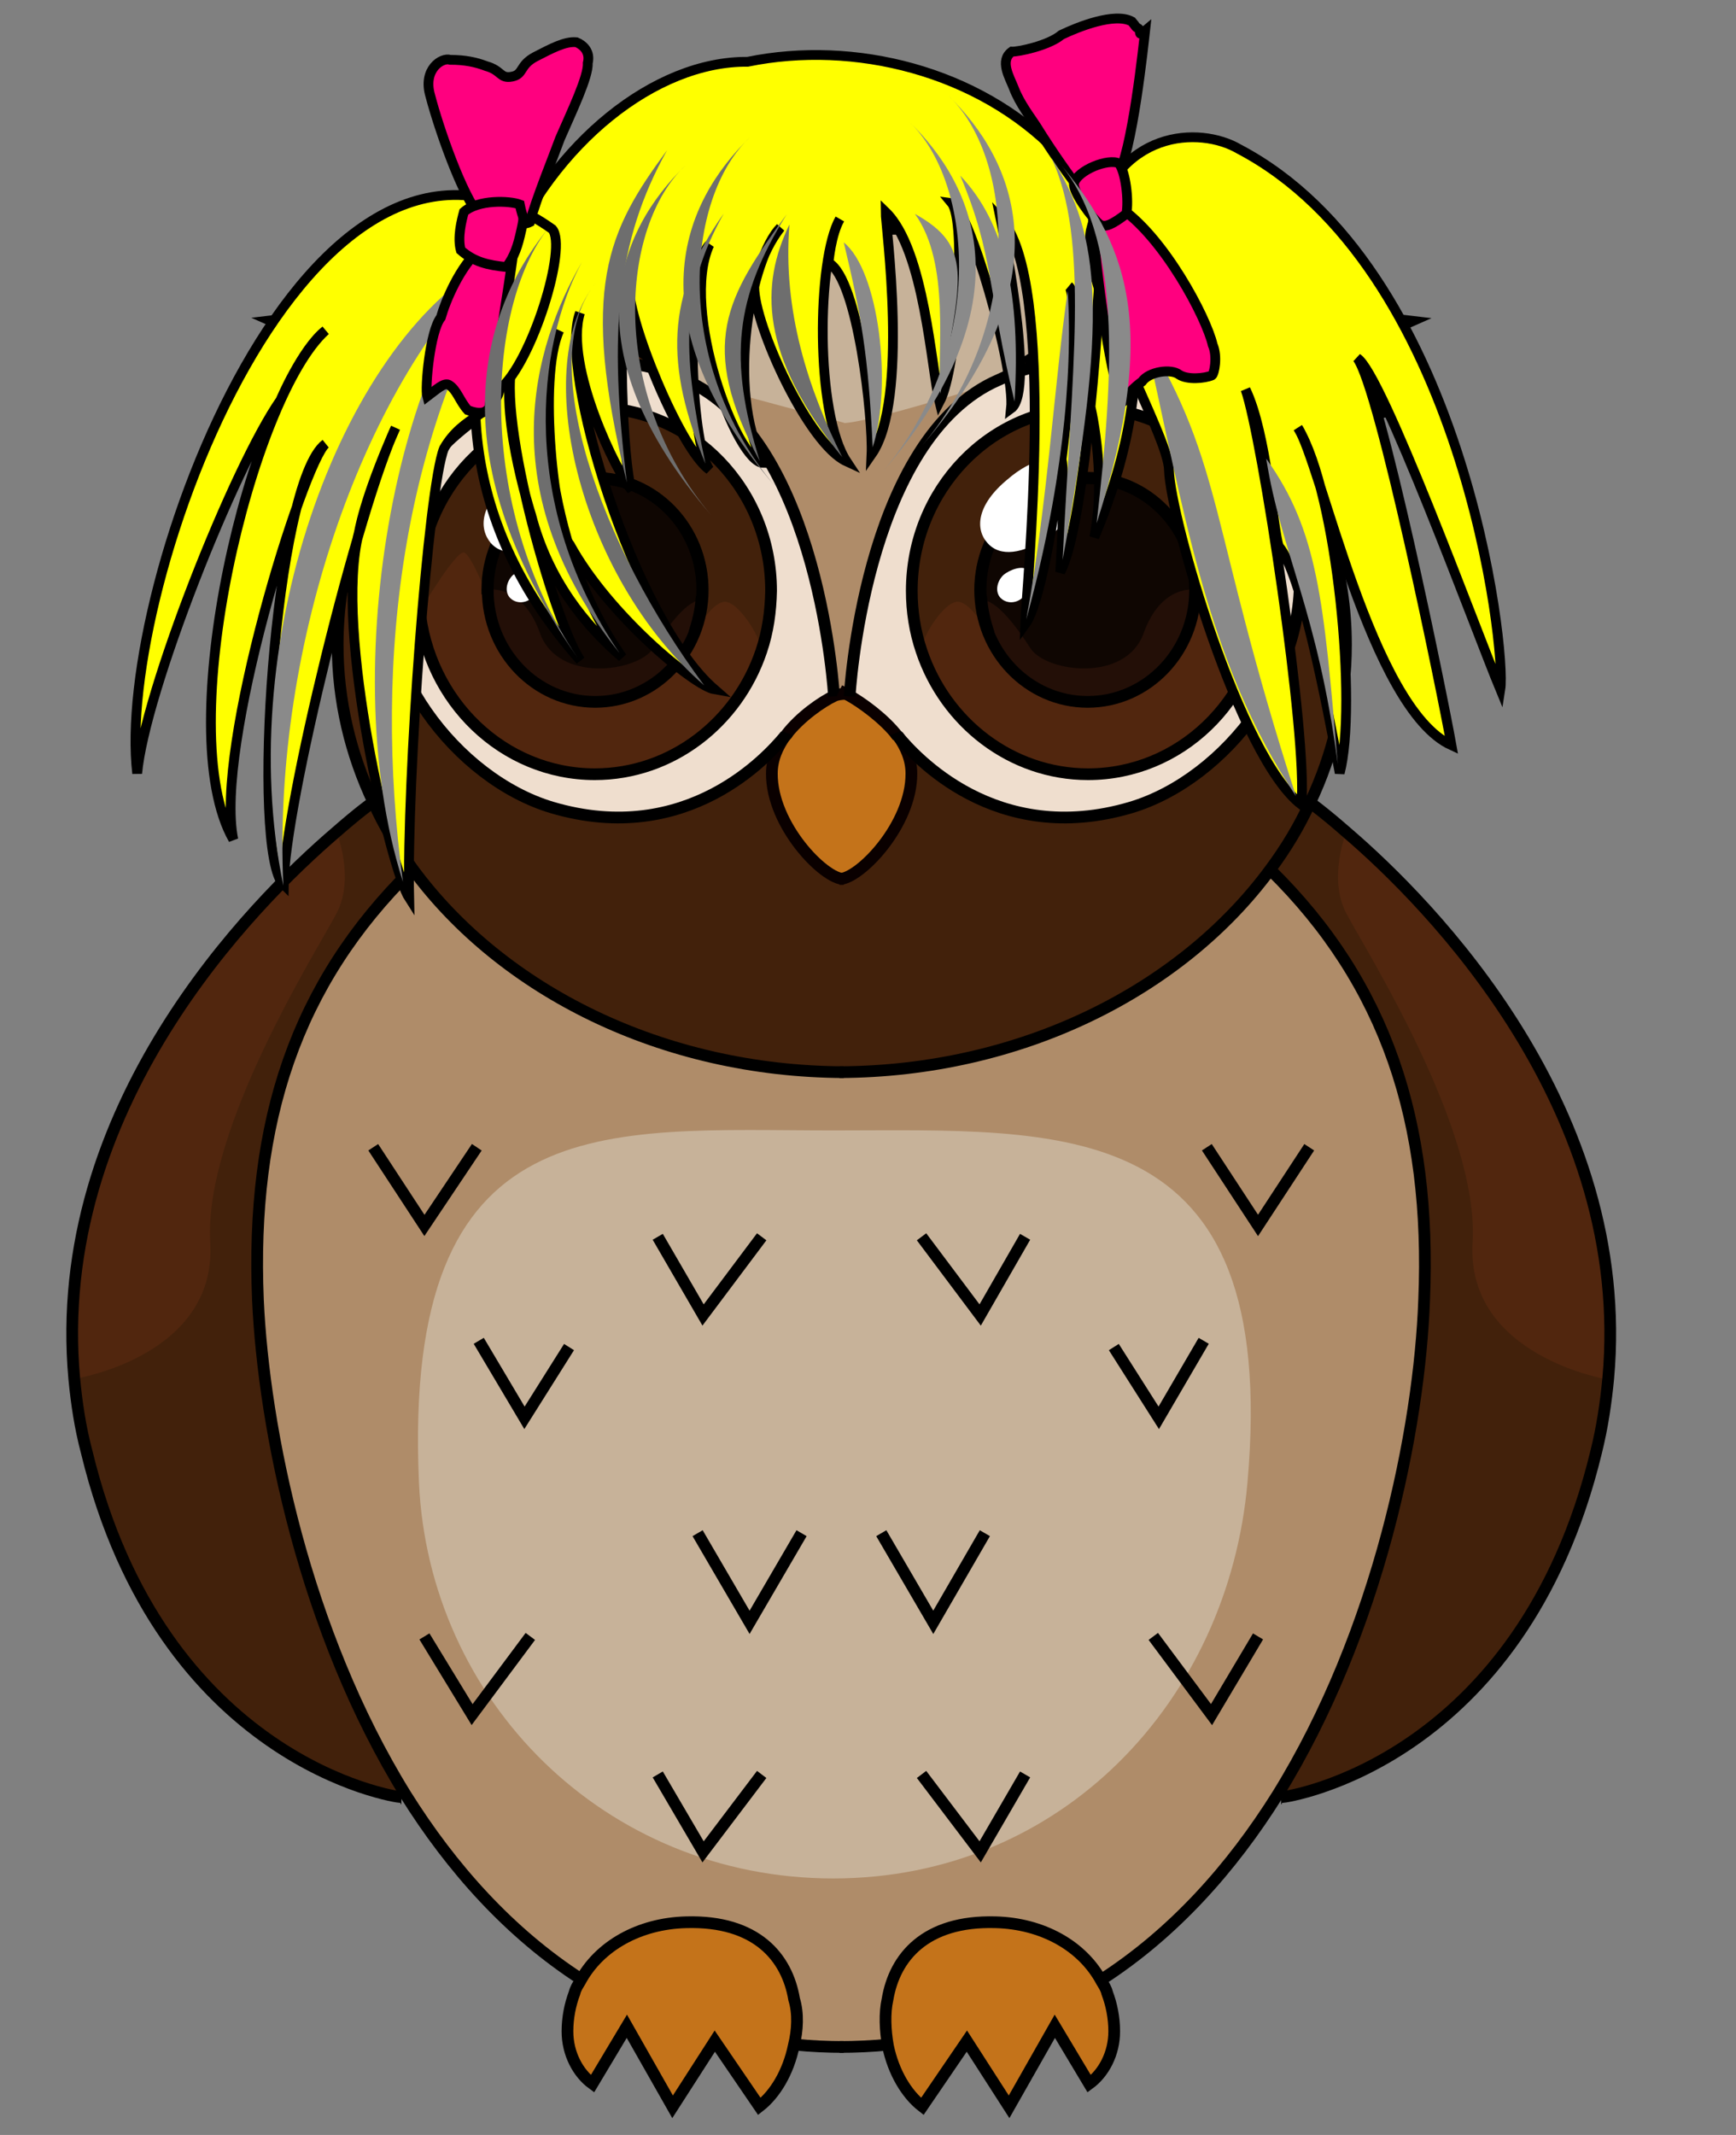 <?xml version="1.0" encoding="utf-8"?>
<!-- Generator: Adobe Illustrator 18.1.1, SVG Export Plug-In . SVG Version: 6.00 Build 0)  -->
<!DOCTYPE svg PUBLIC "-//W3C//DTD SVG 1.1//EN" "http://www.w3.org/Graphics/SVG/1.1/DTD/svg11.dtd">
<svg version="1.1" id="Vrstva_1" xmlns="http://www.w3.org/2000/svg" xmlns:xlink="http://www.w3.org/1999/xlink" x="0px" y="0px"
	 width="444.2px" height="546px" viewBox="-257 8 444.2 546" enable-background="new -257 8 444.2 546" xml:space="preserve">
<rect x="-257" y="8" width="444.2" height="546" fill="#808080" stroke="none"/>
<g id="owl-base_2_">
	<g id="body_1_">
		<path fill="#AF8C69" d="M-41.1,282.2c46.5-0.2,87.4-20.9,110.2-51.8l0.2,0.2c29.7,29.2,41.4,64.3,39.3,110
			C107,373.4,96.9,425.5,71,467.1c-11.7,18.7-26.4,35.5-45.1,47.3l0,0c-4.9-9.2-15.2-14.9-27.2-15.2c-18-0.5-25.8,9-27.6,19.7l0,0
			c-0.7,4.1-0.6,8.3,0.3,12.4c-4.1,0.5-8.3,0.6-12.4,0.6s-8.5-0.2-12.4-0.6c0.8-4.1,1-8.3,0.3-12.4l0,0
			c-1.8-10.7-9.7-20.2-27.6-19.7c-11.9,0.2-22.2,6.1-27.2,15.2l0,0c-18.5-11.9-33.4-28.6-45.1-47.3c-25.9-41.8-36.3-93.7-37.8-126.5
			c-1.9-45.6,9.7-80.9,39.3-110l0.2-0.2C-128.7,261.5-87.9,282.1-41.1,282.2z"/>
		<g>
			<g id="fill_x5F_bottom_1_">
				<path fill="#C4731A" d="M-80.9,499.2c24.8-0.6,30.4,17.6,27.3,32.1c-1.4,6.8-4.8,12.4-8.8,15.5l-11.4-16.8l-10.8,16.8
					l-11.5-20.6l-8.8,14.7c-3.7-2.7-6.4-7.7-6.4-13.4c0-4.8,1.2-9.2,3.2-12.8C-103.1,505.2-92.9,499.2-80.9,499.2z"/>
				<path fill="#AF8C69" d="M-41.1,499.2v32.6c-4.1,0-8.5-0.2-12.4-0.6c3.1-14.6-2.7-32.6-27.3-32.1c-11.9,0.2-22.1,6.1-27.2,15.2
					l0,0c-18.5-11.9-33.4-28.6-45.1-47.3c-25.9-41.8-36.3-93.7-37.8-126.5c-1.9-45.6,9.7-80.9,39.3-110l0.2-0.2
					c22.9,31,63.8,51.6,110.2,51.8v32.5c0,0-60.6,4.9-71.6-13.5c-14.8-24.5-36.2-31.2-55.8-20.6c-24.6,13.1,1,158.6,19.8,172.1
					c24.6,17.6,38.2-0.7,55.6,18.8C-77.3,489.8-62.1,489.6-41.1,499.2z"/>
				<path fill="#42210B" d="M-115.7,214.5c34.6,10.2,55.6-13.1,59.6-18.2c-1.9,2.9-3.4,6.1-3.5,9.7c-0.2,13.2,13.4,27,18.4,27v49.2
					c-46.5-0.2-87.4-20.9-110.2-51.8c-4-5.5-7.5-11.2-10.1-17.1c-5.9-12.4-9.2-26.1-9.2-40.4c0-9.3,1.4-18.4,4.1-27.2
					c0.6-1.9,1.2-4,1.9-5.8c2.7-6.5,6.6-13.8,7.6-15.8c0,0,0-0.2,0.2-0.2c0.2-0.2,0.2-0.5,0.2-0.5c-6.1-7.5-24.9-10.7-24.9-10.7
					l36.2-4.6l-41.5-18.2c0,0,41.2-4.9,54.7,3.5c8.8,5.6-12.9-29.1-13.4-29.9l61.1,39.4l-0.2,0.5c-9.2-3.5-20-4.8-33.8,1.5
					c-1.9,0.8-4.1,1.9-5.9,2.9C-186.2,141.1-153.2,203.3-115.7,214.5z"/>
				<path fill="#C7B299" d="M-41.1,66.9v117.6c0,0-1,0.6-2.5,1.3c0,0-3.5-63.8-36.5-80.2c-1.5-0.7-3.1-1.4-4.6-2.1l0.2-0.5
					l-61.1-39.4l0,0l54.1,1.5L-41.1,66.9z"/>
				<path fill="#EFDECE" d="M-115.7,214.5c-37.5-11.2-70.6-73.4-8.6-106.3c1.8-1.2,4-1.9,5.9-2.9c13.8-6.4,24.8-5.1,33.8-1.5
					c1.5,0.7,3.2,1.4,4.6,2.1c32.9,16.3,36.5,80.2,36.5,80.2c-3.1,1.5-8.2,4.9-11.7,9.6c0,0-0.2,0.5-0.7,0.8
					C-60.2,201.4-80.9,224.9-115.7,214.5z M-62.1,174.5C-62.1,174.5-62.1,174.2-62.1,174.5c1.7-4.9,2.5-9.9,2.5-15.3
					c0-25.9-20.2-46.8-45.1-46.8s-45.1,20.9-45.1,46.8s20.2,46.8,45.1,46.8C-84.9,206-68.2,192.8-62.1,174.5z"/>
				<path fill="#42210B" d="M-104.7,130.4c-15.2,0-27.5,12.8-27.5,28.6c0,15.8,12.4,28.6,27.5,28.6s27.5-12.8,27.5-28.6
					C-77.2,143.2-89.5,130.4-104.7,130.4z M-149.8,158.9c0-25.9,20.2-46.8,45.1-46.8s45.1,20.9,45.1,46.8c0,5.5-0.8,10.5-2.5,15.3
					c0,0,0,0,0,0.2c-6.1,18.2-22.9,31.5-42.6,31.5C-129.6,206-149.8,184.8-149.8,158.9z"/>
				<path fill="#0F0602" d="M-132.3,158.9c0-15.8,12.4-28.6,27.5-28.6s27.5,12.8,27.5,28.6c0,15.8-12.4,28.6-27.5,28.6
					C-119.8,187.8-132.3,174.8-132.3,158.9z"/>
				<path fill="#42210B" d="M-234.6,379.5c-23.5-97.2,73.2-166.3,73.2-166.3c2.9,6.1,6.4,11.7,10.1,17.1l-0.2,0.2
					c-29.7,29.2-41.4,64.5-39.4,110c1.5,32.8,11.7,84.8,37.8,126.5l-1,0.7l0,0C-155.5,467.9-215.3,458.6-234.6,379.5z"/>
				<path fill="#FBB03B" d="M-41.1,184.6V233c-5.1,0-18.5-13.8-18.4-27c0-3.7,1.5-6.9,3.5-9.7c0.6-0.6,0.7-0.8,0.7-0.8
					c3.5-4.6,8.8-7.8,11.7-9.6C-42,185.1-41.1,184.6-41.1,184.6z"/>
				<path fill="#51260E" d="M-157.5,124.9c0.2-0.2,0.2-0.5,0.3-0.6c-1,1.9-4.9,9.2-7.6,15.8C-162.7,135-160.3,129.9-157.5,124.9z"/>
				<g id="fill_x5F_bottom_2_">
					<path fill="#C4731A" d="M-2.4,499.2c-24.8-0.6-30.4,17.6-27.3,32.1c1.4,6.8,4.8,12.4,8.8,15.5l11.4-16.8l10.8,16.8l11.5-20.6
						l8.8,14.7c3.7-2.7,6.4-7.7,6.4-13.4c0-4.8-1.2-9.2-3.2-12.8C19.7,505.2,9.5,499.2-2.4,499.2z"/>
					<path fill="#AF8C69" d="M-42.2,499.2v32.6c4.1,0,8.5-0.2,12.4-0.6c-3.1-14.6,2.7-32.6,27.3-32.1c11.9,0.2,22.1,6.1,27.2,15.2
						l0,0c18.5-11.9,33.4-28.6,45.1-47.3c25.9-41.8,36.3-93.7,37.8-126.5c1.9-45.6-9.7-80.9-39.3-110l-0.2-0.2
						C45.3,261.2,4.4,281.9-42,282v32.5c0,0,60.6,4.9,71.6-13.5c14.8-24.5,36.2-31.2,55.8-20.6c24.6,13.1-1,158.6-19.8,172.1
						c-24.3,17.6-38.2-0.7-55.6,18.8C-5.9,489.8-21.3,489.6-42.2,499.2z"/>
					<path fill="#42210B" d="M32.3,214.5c-34.6,10.2-55.6-13.1-59.6-18.2c1.9,2.9,3.4,6.1,3.5,9.7c0.2,13.2-13.4,27-18.4,27v49.2
						c46.5-0.2,87.4-20.9,110.2-51.8c4.1-5.5,7.5-11.2,10.2-17.1c5.9-12.4,9.2-26.1,9.2-40.4c0-9.3-1.4-18.4-4.1-27.2
						c-0.6-1.9-1.2-4-1.9-5.8c-2.5-6.5-6.6-13.8-7.6-15.8c0,0,0-0.2-0.2-0.2c-0.2-0.2-0.2-0.5-0.2-0.5c6.1-7.5,24.9-10.7,24.9-10.7
						L61.9,108l41.2-18.2c0,0-41.2-4.9-54.7,3.5c-8.8,5.6,12.9-29.1,13.4-29.9L0.7,102.7l0.2,0.5c9.2-3.5,20-4.8,33.8,1.5
						c1.9,0.8,4.1,1.9,5.9,2.9C102.9,141.1,70,203.3,32.3,214.5z"/>
					<path fill="#C7B299" d="M-45.8,66.9l3.5,117.6c0,0,1,0.6,2.5,1.3c0,0,3.5-63.8,36.5-80.2c1.5-0.7,3.1-1.4,4.6-2.1L1.1,103
						l61.1-39.4l0,0L7.7,65.2L-45.8,66.9z"/>
					<path fill="#EFDECE" d="M32.3,214.5c37.5-11.2,70.6-73.4,8.6-106.3c-1.8-1.2-4-1.9-5.9-2.9c-13.8-6.4-24.8-5.1-33.8-1.5
						c-1.5,0.7-3.2,1.4-4.6,2.1c-32.9,16.3-36.5,80.2-36.5,80.2c3.1,1.5,8.2,4.9,11.7,9.6c0,0,0.2,0.5,0.7,0.8
						C-23.3,201.4-2.2,224.9,32.3,214.5z M-21.2,174.5C-21.3,174.5-21.3,174.2-21.2,174.5c-1.7-4.9-2.5-9.9-2.5-15.3
						c0-25.9,20.2-46.8,45.1-46.8c24.9,0,45.1,20.9,45.1,46.8S46.3,206,21.4,206C1.6,206-15.1,192.8-21.2,174.5z"/>
					<path fill="#42210B" d="M21.3,130.4c15.2,0,27.5,12.8,27.5,28.6c0,15.8-12.4,28.6-27.5,28.6c-15.2,0-27.5-12.8-27.5-28.6
						S6.1,130.4,21.3,130.4z M66.4,158.9c0-25.9-20.2-46.8-45.1-46.8c-24.9,0-45.1,20.9-45.1,46.8c0,5.5,0.8,10.5,2.5,15.3
						c0,0,0,0,0,0.2c6.1,18.2,22.9,31.5,42.6,31.5C46.2,206,66.4,184.8,66.4,158.9z"/>
					<path fill="#0F0602" d="M48.8,158.9c0-15.8-12.4-28.6-27.5-28.6c-15.2,0-27.5,12.8-27.5,28.6c0,15.8,12.4,28.6,27.5,28.6
						C36.5,187.8,48.8,174.8,48.8,158.9z"/>
					<path fill="#42210B" d="M151.2,379.5c23.5-97.2-72.9-166.2-72.9-166.2c-2.9,6.1-6.4,11.7-10.2,17.1l0.2,0.2
						c29.7,29.1,41.5,64.3,39.3,109.8C106,373.2,95.9,425.3,69.7,467l1,0.7l0,0C72.4,467.9,132.2,458.6,151.2,379.5z"/>
					<path fill="#FBB03B" d="M-42.2,184.6V233c5.1,0,18.5-13.8,18.4-27c0-3.7-1.5-6.9-3.5-9.7c-0.6-0.6-0.7-0.8-0.7-0.8
						c-3.5-4.6-8.8-7.8-11.7-9.6C-41.1,185.1-42.2,184.6-42.2,184.6z"/>
					<path fill="#51260E" d="M74.2,124.9c-0.2-0.2-0.2-0.5-0.3-0.6c1,1.9,5.1,9.2,7.6,15.8C79.5,135,76.9,129.9,74.2,124.9z"/>
				</g>
				<path fill="#C7B299" d="M62.2,387.1c-4.9,55.8-47.5,101.3-106,101.3s-103.5-45.5-106-101.3c-4.3-96.9,47.5-90,106-90
					S70.6,292.2,62.2,387.1z"/>
			</g>
			<g id="fill_x5F_top_1_">
				<path display="none" fill="#AF8C69" d="M-41.1,499.2v32.6c-4.1,0-8.5-0.2-12.4-0.6c0.8-4.1,1-8.3,0.3-12.4l0,0
					c-1.8-10.7-9.7-20.2-27.6-19.7c-11.9,0.2-22.2,6.1-27.2,15.2l0,0c-18.5-11.9-33.4-28.6-45.1-47.3
					c-25.9-41.8-36.3-93.7-37.8-126.5c-1.9-45.6,9.7-80.9,39.3-110l0.2-0.2c22.9,31,63.6,51.6,110.2,51.8v216.9L-41.1,499.2
					L-41.1,499.2z"/>
				<path fill="#C4731A" d="M-41.1,185.1v48.2c-5.1,0-18.5-13.8-18.4-27c0-3.7,1.5-6.9,3.5-9.7c0.6-0.6,0.7-0.8,0.7-0.8
					c3.5-4.6,8.8-7.8,11.7-9.6C-42.2,185.1-41.1,185.1-41.1,185.1z"/>
				<path fill="#AF8C69" d="M-41.1,116.1l2.2,1.4l-1.9,66.7c0,0-1.5,0.8-3.1,1.7c0,0-3.5-61.1-36.5-77.5c-1.5-0.7-3.1-1.4-4.6-2.1
					l0.2-0.5l-4-2.5"/>
				<path fill="#EFDECE" d="M-62.2,174.5C-62.2,174.5-62.1,174.2-62.2,174.5c1.7-4.9,2.5-9.9,2.5-15.3c0-25.9-20.2-46.8-45.1-46.8
					s-45.1,20.9-45.1,46.8c0,1.5,0,2.9,0.2,4.3c2.2,23.8,21.5,42.6,44.9,42.6C-85.1,206-68.3,192.8-62.2,174.5z M-158.5,150
					c2.4-15.2,12.4-30.2,34.1-41.8c1.8-1.2,4-1.9,5.9-2.9c13.8-6.4,24.8-5.1,33.8-1.5c1.5,0.7,3.1,1.4,4.6,2.1
					c32.9,16.3,36.5,80.2,36.5,80.2c-3.1,1.5-8.2,4.9-11.7,9.6c0,0-0.2,0.5-0.7,0.8c-4.1,4.9-24.9,28.5-59.6,18.2
					C-140.2,207.2-162.7,178.3-158.5,150z"/>
				<path fill="#C4731A" d="M-53.9,531.2c-1.4,6.8-4.8,12.4-8.8,15.5L-74.1,530l-10.8,16.8l-11.7-20.6l-8.8,14.7
					c-3.7-2.7-6.4-7.7-6.4-13.4c0-3.5,0.7-6.9,1.8-9.8c0,0,10.2-7.5,17.5-7.5c16.5,0,21.5,10.2,29.9,10.2c5.1,0,8-1.3,8-1.3l0.7-0.2
					l0,0C-52.7,522.9-52.9,527.2-53.9,531.2z"/>
				<path fill="#51260E" d="M-70.9,162c3.5,0.8,9,9.8,8.6,12.4c0,0,0,0,0,0.2c-6.1,18.2-22.9,31.5-42.6,31.5
					c-23.4,0-42.7-18.7-44.9-42.6h0.7c0,0,8.8-14.7,10.8-14.2c1.9,0.5,5.8,10.7,5.8,10.7l0,0c0.6,15.3,12.6,27.7,27.5,27.7
					c11.4,0,20.9-7.1,25.2-17.3l0,0C-79.2,169.7-74.3,160.9-70.9,162z"/>
				<path fill="#230F07" d="M-77.3,161.4c-0.2,3.2-1,6.2-1.9,9l0,0c-4.1,10.2-13.9,17.3-25.2,17.3c-14.9,0-26.8-12.4-27.5-27.7
					c0-0.5,0-0.7,0-1.2c0,0,8.6-1.4,13.1,11.2c4.6,12.6,24.6,9.9,28.8,4C-85.8,167.8-81.2,161.4-77.3,161.4z"/>
				<path fill="#51260E" d="M-157.2,124.3c0.2-0.2,0.2-0.5,0.2-0.5c-6.1-7.5-24.9-10.7-24.9-10.7l36.2-4.6c0,0,3.7,2.5,5.8-2.1
					c4.1-8.5-47.2-16.3-47.2-16.3s41.2-4.9,54.7,3.5c8.8,5.6-12.9-29.1-13.4-29.9l24.5,15.5l0,0c0.6,0.7,10.8,15.2,4.1,21.1
					c-4.1,4-7.5,7.5-7.5,7.5c-21.7,11.4-31.7,26.5-34.1,41.8c-0.8-0.2-1.5-0.5-2.2-0.7c-3.5-1.9-5.9-3.2-6.1-3.4
					c0.6-1.9,1.2-4,1.9-5.8C-162.2,133.5-158.4,126.4-157.2,124.3C-157.2,124.4-157.2,124.3-157.2,124.3z"/>
				<path fill="#51260E" d="M-157.5,124.9c0.2-0.2,0.2-0.5,0.3-0.6c-1,1.9-4.9,9.2-7.6,15.8C-162.9,135-160.3,129.9-157.5,124.9z"/>
				<path fill="#51260E" d="M-170.9,220.8c0,0,4.8,11.7,0,20.8c-4.8,9.2-34.1,55.2-32.3,84.2c1.7,29.1-34.6,34.8-34.6,34.8
					C-244.2,291.4-192.5,239.2-170.9,220.8z"/>
				<g id="fill_x5F_top_2_">
					<path display="none" fill="#AF8C69" d="M-42.2,499.2v32.6c4.1,0,8.5-0.2,12.4-0.6c-0.8-4.1-1-8.3-0.3-12.4l0,0
						c1.8-10.7,9.7-20.2,27.6-19.7c11.9,0.2,22.2,6.1,27.2,15.2l0,0c18.5-11.9,33.4-28.6,45.1-47.3c25.9-41.8,36.3-93.7,37.5-126.5
						c1.9-45.6-9.7-80.9-39.3-110l-0.2-0.2c-22.9,31-63.6,51.6-110.2,51.8L-42.2,499.2L-42.2,499.2z"/>
					<path fill="#C4731A" d="M-42.2,185.1v48.2c5.1,0,18.5-13.8,18.4-27c0-3.7-1.5-6.9-3.5-9.7c-0.6-0.6-0.7-0.8-0.7-0.8
						c-3.5-4.6-8.8-7.8-11.7-9.6C-41.1,185.1-42.2,185.1-42.2,185.1z"/>
					<path fill="#AF8C69" d="M-42.5,116l0.3,68.7c0,0,1,0.5,2.5,1.3c0,0,3.5-61.1,36.5-77.5c1.5-0.7,3.1-1.4,4.6-2.1l-0.2-0.5l4-2.5
						C3.8,103.9-40,118.1-42.5,116z"/>
					<path fill="#EFDECE" d="M-21.2,174.5C-21.2,174.5-21.2,174.2-21.2,174.5c-1.7-4.9-2.5-9.9-2.5-15.3c0-25.9,20.2-46.8,45.1-46.8
						c24.9,0,45.1,20.9,45.1,46.8c0,1.5,0,2.9-0.2,4.3c-2.2,23.8-21.4,42.6-44.9,42.6C1.6,206-15.1,192.8-21.2,174.5z M75.1,150
						c-2.4-15.2-12.4-30.2-33.9-41.8c-1.8-1.2-4-1.9-5.9-2.9c-13.8-6.4-24.8-5.1-33.8-1.5c-1.5,0.7-3.1,1.4-4.6,2.1
						c-33,16.3-36.5,80.2-36.5,80.2c3.1,1.5,8.2,4.9,11.7,9.6c0,0,0.2,0.5,0.7,0.8c4.1,4.9,24.9,28.5,59.6,18.2
						C56.9,207.2,79.5,178.3,75.1,150z"/>
					<path fill="#C4731A" d="M-29.8,531.2c1.4,6.8,4.8,12.4,8.8,15.5L-9.6,530l10.8,16.8l11.7-20.6l8.8,14.7
						c3.7-2.7,6.4-7.7,6.4-13.4c0-3.5-0.7-6.9-1.8-9.8c0,0-10.2-7.5-17.5-7.5c-16.5,0-21.5,10.2-29.9,10.2c-5.1,0-8-1.3-8-1.3
						l-0.7-0.2l0,0C-30.7,522.9-30.5,527.2-29.8,531.2z"/>
					<path fill="#51260E" d="M-12.6,162c-3.5,0.8-9,9.8-8.6,12.4c0,0,0,0,0,0.2c6.1,18.2,22.9,31.5,42.6,31.5
						c23.5,0,42.7-18.7,44.9-42.6h-0.7c0,0-8.8-14.7-10.8-14.2c-1.9,0.5-5.8,10.7-5.8,10.7l0,0c-0.6,15.3-12.6,27.7-27.5,27.7
						c-11.4,0-20.9-7.1-25.2-17.3l0,0C-4.3,169.7-9.1,160.9-12.6,162z"/>
					<path fill="#230F07" d="M-5.9,161.4c0.2,3.2,1,6.2,1.9,9l0,0c4.1,10.2,13.9,17.3,25.2,17.3c14.9,0,26.8-12.4,27.5-27.7
						c0-0.5,0-0.7,0-1.2c0,0-8.6-1.4-13.1,11.2c-4.6,12.6-24.6,9.9-28.8,4C2.8,167.8-2.1,161.4-5.9,161.4z"/>
					<path fill="#51260E" d="M73.7,124.3c-0.2-0.2-0.2-0.5-0.2-0.5c6.1-7.5,24.9-10.7,24.9-10.7l-36.2-4.6c0,0-3.7,2.5-5.8-2.1
						C52.3,97.8,103.6,90,103.6,90s-41.2-4.9-54.7,3.5c-8.8,5.6,12.9-29.1,13.4-29.9L37.8,79.1l0,0c-0.6,0.7-10.8,15.2-4.1,21.1
						c4.1,4,7.5,7.5,7.5,7.5c21.7,11.4,31.7,26.5,33.9,41.8c0.8-0.2,1.5-0.5,2.2-0.7c3.5-1.9,5.9-3.2,6.1-3.4
						c-0.6-1.9-1.2-4-1.9-5.8C78.8,133.5,74.9,126.4,73.7,124.3C73.9,124.4,73.7,124.3,73.7,124.3z"/>
					<path fill="#51260E" d="M74.2,124.9c-0.2-0.2-0.2-0.5-0.3-0.6c1,1.9,4.9,9.2,7.6,15.8C79.5,135,77.1,129.9,74.2,124.9z"/>
					<path fill="#51260E" d="M87.5,220.8c0,0-4.8,11.7,0,20.8c4.8,9.2,34.1,55.2,32.3,84.2c-1.7,29.1,34.6,35,34.6,35
						C160.8,291.4,109.2,239.2,87.5,220.8z"/>
				</g>
			</g>
			<g id="outlines_1_">
				<path fill="none" stroke="#000000" stroke-width="3" stroke-miterlimit="10" d="M-157.2,124.3c0.8-1.3,1.8-2.5,3.1-3.5"/>
				<path fill="none" stroke="#000000" stroke-width="3" stroke-miterlimit="10" d="M-166.8,145.9c0.6-1.9,1.2-4,1.9-5.8"/>
				<ellipse fill="none" stroke="#000000" stroke-width="3" stroke-miterlimit="10" cx="-104.7" cy="158.9" rx="27.5" ry="28.6"/>
				<path fill="none" stroke="#000000" stroke-width="3" stroke-miterlimit="10" d="M-41.1,282.2c-46.5-0.2-87.4-20.9-110.2-51.8
					c-4-5.5-7.5-11.2-10.1-17.1c-5.9-12.4-9.2-26.1-9.2-40.4c0-9.3,1.4-18.4,4.1-27.2"/>
				<path fill="none" stroke="#0A0000" stroke-width="3" stroke-miterlimit="10" d="M-55.8,195.9c3.5-4.6,9.2-8.5,12.2-9.9
					c1.5-0.8,4.8-0.5,4.8-0.5"/>
				<path fill="none" stroke="#0A0000" stroke-width="3" stroke-miterlimit="10" d="M-41.1,232.8c-5.1,0-18.5-13.8-18.4-27
					c0-3.7,1.5-6.9,3.5-9.7"/>
				<path fill="none" stroke="#000000" stroke-width="3" stroke-miterlimit="10" d="M-62.2,174.5c-6.1,18.2-22.9,31.5-42.6,31.5
					c-23.4,0-42.7-18.7-44.9-42.6c-0.2-1.4-0.2-2.9-0.2-4.3c0-25.9,20.2-46.8,45.1-46.8s45.1,20.9,45.1,46.8
					C-59.8,164.3-60.5,169.5-62.2,174.5"/>
				<path fill="none" stroke="#000000" stroke-width="3" stroke-miterlimit="10" d="M-132.3,160c0-0.5,0-0.7,0-1.2
					c0-15.8,12.4-28.6,27.5-28.6s27.5,12.8,27.5,28.6c0,0.8,0,1.5-0.2,2.2c-0.2,3.2-1,6.2-1.9,9"/>
				<path fill="none" stroke="#000000" stroke-width="3" stroke-miterlimit="10" d="M-55.5,195.5c0,0-0.2,0.5-0.7,0.8
					c-4.1,4.9-24.9,28.5-59.6,18.2c-24.3-7.3-46.8-36.2-42.7-64.5c2.4-15.2,12.4-30.2,34.1-41.8c1.8-1.2,4-1.9,5.9-2.9
					c13.8-6.4,24.8-5.1,33.8-1.5c1.5,0.7,3.1,1.4,4.6,2.1c32.9,16.3,36.5,80.2,36.5,80.2"/>
				<polyline fill="none" stroke="#000000" stroke-width="3" stroke-miterlimit="10" points="-145.7,63.7 -91.4,65.5 -41.1,66.9 
									"/>
				<line fill="none" stroke="#000000" stroke-width="3" stroke-miterlimit="10" x1="-121.3" y1="79.7" x2="-145.7" y2="63.7"/>
				<line fill="none" stroke="#000000" stroke-width="3" stroke-miterlimit="10" x1="-88.4" y1="100.8" x2="-121.3" y2="79.7"/>
				<line fill="none" stroke="#000000" stroke-width="3" stroke-miterlimit="10" x1="-84.6" y1="103.2" x2="-88.4" y2="100.8"/>
				<path fill="none" stroke="#000000" stroke-width="3" stroke-miterlimit="10" d="M-145.2,63.7c0,0,0,0-0.6,0
					c0.6,0.8,22.2,35.6,13.4,29.9c-13.4-8.5-54.7-3.5-54.7-3.5l41.2,18.2l-36.2,4.6c0,0,18.8,3.4,24.9,10.7c0,0,0,0.2-0.2,0.5
					c0,0,0,0.2-0.2,0.2c-1,1.9-4.9,9.2-7.6,15.8c-0.8,2.1-1.5,4.1-1.9,5.8"/>
				<path fill="none" stroke="#000000" stroke-width="3" stroke-miterlimit="10" d="M-108.1,514.3c-18.5-11.9-33.4-28.6-45.1-47.3
					c-25.9-41.8-36.3-93.7-37.8-126.5c-1.9-45.6,9.7-80.9,39.3-110"/>
				<path fill="none" stroke="#000000" stroke-width="3" stroke-miterlimit="10" d="M-41.1,531.5c-4.1,0-8.5-0.2-12.4-0.6
					c-0.2,0-0.3,0-0.3,0"/>
				<path fill="none" stroke="#000000" stroke-width="3" stroke-miterlimit="10" d="M-154.3,467.9h-0.2"/>
				<path fill="none" stroke="#000000" stroke-width="3" stroke-miterlimit="10" d="M-161.8,213.3c0,0-3.5,2.5-9.2,7.5
					c-21.5,18.4-73.3,70.6-67,139.8c0.6,6.2,1.5,12.4,3.2,18.8c19.2,79.1,78.9,88.2,80.4,88.2l0,0"/>
				<path fill="none" stroke="#000000" stroke-width="3" stroke-miterlimit="10" d="M-53.9,531.2c-1.4,6.8-4.8,12.4-8.8,15.5
					L-74.1,530l-10.8,16.8l-11.7-20.6l-8.8,14.7c-3.7-2.7-6.4-7.7-6.4-13.4c0-3.5,0.7-6.9,1.8-9.8c0.3-1.2,0.8-1.9,1.4-2.9
					c4.9-9.2,15.2-14.9,27.2-15.2c18-0.5,25.8,9,27.6,19.7l0,0C-52.7,522.9-52.9,527.2-53.9,531.2z"/>
				<polyline fill="none" stroke="#000000" stroke-width="3" stroke-miterlimit="10" points="-161.5,301.4 -148.4,321.4 -135,301.4 
									"/>
				<polyline fill="none" stroke="#000000" stroke-width="3" stroke-miterlimit="10" points="-134.5,350.9 -122.8,370.6 
					-111.4,352.5 				"/>
				<polyline fill="none" stroke="#000000" stroke-width="3" stroke-miterlimit="10" points="-88.7,324.3 -77.1,344.3 -62.1,324.3 
									"/>
				<polyline fill="none" stroke="#000000" stroke-width="3" stroke-miterlimit="10" points="-78.5,400.1 -65.2,422.9 -51.9,400.1 
									"/>
				<polyline fill="none" stroke="#000000" stroke-width="3" stroke-miterlimit="10" points="-148.4,426.5 -136.2,446.5 
					-121.3,426.5 				"/>
				<polyline fill="none" stroke="#000000" stroke-width="3" stroke-miterlimit="10" points="-88.7,461.8 -77.1,481.6 -62.1,461.8 
									"/>
				<path fill="none" stroke="#000000" stroke-width="3" stroke-miterlimit="10" d="M-121.3,79.7L-121.3,79.7"/>
				<g id="outlines_2_">
					<path fill="none" stroke="#000000" stroke-width="3" stroke-miterlimit="10" d="M73.7,124.3c-0.8-1.3-1.8-2.5-3.1-3.5"/>
					<path fill="none" stroke="#000000" stroke-width="3" stroke-miterlimit="10" d="M83.4,145.9c-0.6-1.9-1.2-4-1.9-5.8"/>
					<ellipse fill="none" stroke="#000000" stroke-width="3" stroke-miterlimit="10" cx="21.3" cy="158.9" rx="27.5" ry="28.6"/>
					<path fill="none" stroke="#000000" stroke-width="3" stroke-miterlimit="10" d="M-42.2,282.2C4.3,282,45.2,261.3,68,230.4
						c4.1-5.5,7.5-11.2,10.2-17.1c5.9-12.4,9.2-26.1,9.2-40.4c0-9.3-1.4-18.4-4.1-27.2"/>
					<path fill="none" stroke="#0A0000" stroke-width="3" stroke-miterlimit="10" d="M-27.3,196.3c-3.5-4.6-9.5-8.8-12.4-10.4
						c-1.5-0.8-2.5-1.3-2.5-1.3"/>
					<path fill="none" stroke="#0A0000" stroke-width="3" stroke-miterlimit="10" d="M-42.2,232.8c5.1,0,18.5-13.8,18.4-27
						c0-3.7-1.5-6.9-3.5-9.7"/>
					<path fill="none" stroke="#000000" stroke-width="3" stroke-miterlimit="10" d="M-21.2,174.5c6.1,18.2,22.9,31.5,42.6,31.5
						c23.5,0,42.7-18.7,44.9-42.6c0.2-1.4,0.2-2.9,0.2-4.3c0-25.9-20.2-46.8-45.1-46.8c-24.9,0-45.1,20.9-45.1,46.8
						C-23.7,164.3-22.9,169.5-21.2,174.5"/>
					<path fill="none" stroke="#000000" stroke-width="3" stroke-miterlimit="10" d="M48.9,160c0-0.5,0-0.7,0-1.2
						c0-15.8-12.4-28.6-27.5-28.6c-15.2,0-27.5,12.8-27.5,28.6c0,0.8,0,1.5,0.2,2.2c0.2,3.2,1,6.2,1.9,9"/>
					<path fill="none" stroke="#000000" stroke-width="3" stroke-miterlimit="10" d="M-27.9,195.5c0,0,0.2,0.5,0.7,0.8
						c4.1,4.9,24.9,28.5,59.6,18.2c24.3-7.3,46.8-36.2,42.7-64.5c-2.4-15.2-12.4-30.2-33.9-41.8c-1.8-1.2-4-1.9-5.9-2.9
						c-13.8-6.4-24.8-5.1-33.8-1.5c-1.5,0.7-3.1,1.4-4.6,2.1c-33,16.3-36.5,80.2-36.5,80.2"/>
					<polyline fill="none" stroke="#000000" stroke-width="3" stroke-miterlimit="10" points="62.3,63.7 8.2,65.5 -42.2,66.9 					
						"/>
					<line fill="none" stroke="#000000" stroke-width="3" stroke-miterlimit="10" x1="37.9" y1="79.7" x2="62.3" y2="63.7"/>
					<line fill="none" stroke="#000000" stroke-width="3" stroke-miterlimit="10" x1="5.3" y1="100.8" x2="37.9" y2="79.7"/>
					<line fill="none" stroke="#000000" stroke-width="3" stroke-miterlimit="10" x1="1.3" y1="103.2" x2="5.3" y2="100.8"/>
					<path fill="none" stroke="#000000" stroke-width="3" stroke-miterlimit="10" d="M61.8,63.7c0,0,0,0,0.6,0
						C61.8,64.5,40.2,99.4,49,93.7c13.4-8.5,54.7-3.5,54.7-3.5l-41.2,18.2l36.2,4.6c0,0-18.8,3.4-24.9,10.7c0,0,0,0.2,0.2,0.5
						c0,0,0,0.2,0.2,0.2c1,1.9,4.9,9.2,7.6,15.8c0.8,2.1,1.5,4.1,1.9,5.8"/>
					<path fill="none" stroke="#000000" stroke-width="3" stroke-miterlimit="10" d="M24.8,514.3c18.5-11.9,33.4-28.6,45.1-47.3
						c25.9-41.8,36.3-93.7,37.5-126.5c1.9-45.6-9.7-80.9-39.3-110"/>
					<path fill="none" stroke="#000000" stroke-width="3" stroke-miterlimit="10" d="M-42.2,531.5c4.1,0,8.5-0.2,12.4-0.6
						c0.2,0,0.3,0,0.3,0"/>
					<path fill="none" stroke="#000000" stroke-width="3" stroke-miterlimit="10" d="M70.8,467.9H71"/>
					<path fill="none" stroke="#000000" stroke-width="3" stroke-miterlimit="10" d="M78.3,213.3c0,0,3.5,2.5,9.2,7.5
						c21.5,18.4,73.3,70.8,67,139.8c-0.6,6.2-1.5,12.4-3.1,18.8c-19.2,79.1-78.9,88.2-80.4,88.2l0,0"/>
					<path fill="none" stroke="#000000" stroke-width="3" stroke-miterlimit="10" d="M-29.8,531.2c1.4,6.8,4.8,12.4,8.8,15.5
						L-9.6,530l10.8,16.8l11.7-20.6l8.8,14.7c3.7-2.7,6.4-7.7,6.4-13.4c0-3.5-0.7-6.9-1.8-9.8c-0.3-1.2-0.8-1.9-1.4-2.9
						c-4.9-9.2-15.2-14.9-27.2-15.2c-18-0.5-25.8,9-27.6,19.7l0,0C-30.7,522.9-30.5,527.2-29.8,531.2z"/>
					<polyline fill="none" stroke="#000000" stroke-width="3" stroke-miterlimit="10" points="78,301.4 64.9,321.4 51.8,301.4 					
						"/>
					<polyline fill="none" stroke="#000000" stroke-width="3" stroke-miterlimit="10" points="51,350.9 39.5,370.6 28,352.5 					
						"/>
					<polyline fill="none" stroke="#000000" stroke-width="3" stroke-miterlimit="10" points="5.3,324.3 -6.2,344.3 -21.2,324.3 
											"/>
					<polyline fill="none" stroke="#000000" stroke-width="3" stroke-miterlimit="10" points="-5,400.1 -18.2,422.9 -31.5,400.1 
											"/>
					<polyline fill="none" stroke="#000000" stroke-width="3" stroke-miterlimit="10" points="64.9,426.5 53,446.5 38.1,426.5 					
						"/>
					<polyline fill="none" stroke="#000000" stroke-width="3" stroke-miterlimit="10" points="5.3,461.8 -6.2,481.6 -21.2,461.8 
											"/>
					<path fill="none" stroke="#000000" stroke-width="3" stroke-miterlimit="10" d="M37.9,79.7L37.9,79.7"/>
				</g>
			</g>
		</g>
	</g>
	<g id="lens_1_">
		<g id="eye_lens_3_">
			<path id="eye_lens_2_3_" fill="#FFFFFF" d="M-110,127.2c3.1,3.7,0.6,13.8-5.9,18.2c-6.6,4.3-12.3,5.1-15.5,1.5
				c-3.1-3.7-2.9-9.7,5.1-16.3C-120.2,125.2-113,123.5-110,127.2z"/>
			<path id="eye_lens_1_3_" fill="#FFFFFF" d="M-119.4,153.9c1.4,1.5,0.2,5.5-1.5,7c-1.7,1.5-4.1,1.5-5.6,0c-1.4-1.5-1-4.1,0.7-5.8
				C-124,153.7-120.7,152.4-119.4,153.9z"/>
		</g>
		<g id="eye_lens_2_">
			<path id="eye_lens_2_2_" fill="#FFFFFF" d="M17.1,127.2c3.1,3.7,0.6,13.8-5.9,18.2c-6.6,4.3-12.3,5.1-15.5,1.5
				c-3.2-3.5-2.9-9.7,5.1-16.3C7,125.2,14.1,123.5,17.1,127.2z"/>
			<path id="eye_lens_1_2_" fill="#FFFFFF" d="M6.1,153.9c1.4,1.5,0.2,5.5-1.5,7c-1.7,1.5-4.1,1.5-5.6,0c-1.4-1.5-1-4.1,0.7-5.8
				C1.3,153.7,4.8,152.4,6.1,153.9z"/>
		</g>
	</g>
</g>
<g id="owl-top_1_">
	<g id="Vrstva_2_1_">
		<g>
			<path id="path1342_1_" fill="#FFFF00" stroke="#000000" stroke-width="2.5" d="M21.8,111c0,0,4.5,17.6,1.2,34.4
				C60.8,55.7-11,12.6-65.7,23.8c-47.3-0.4-104.4,83.8-42.8,153.1c-6.8-9.9-22.7-66.2-16.7-78.1c-5.1,12.3,4.1,40.9,4.1,40.9
				c4.4,16.8,13.8,28.2,23.3,36.4c-20.7-29.4-21.9-71.6-16.1-83.6c-5.6,12.2-1.1,50.5,2.7,54.8c9.8,17.9,31.8,36.1,37,37
				c-20.6-17.9-40.1-81.5-34.4-96.3c-4.1,13.7,9.6,41.2,13.2,45.3c-2.2-6.3-3.9-45.4-0.7-53.4c-0.9,9.2,13.4,43.3,20.6,48.2
				c-4.9-6.9-6.4-50.8,0-57.5c-7.6,16.7,7.1,55.8,13.8,55.8c-9.7-19-3.1-52.6,4.4-60.2c-5.3,6.7-6.7,15.2-6.7,15.2
				c0,9.8,13.8,40.1,23.6,44.6c-8-12.1-7.6-51.7-1.7-62c-2.3,4-2.9,11.2-2.9,11.2c7.6,4.1,11.4,40.1,11,49c9.7-13.9,3.6-58.7,3.6-62
				c10,9.7,11.7,40.2,13.8,48.6c4.5-8.5,7-46.2,3.1-50.9c4.2,0.5,16.3,42.4,15.2,52.6C8.2,107.8-1,63.8-1,63.8
				c14.7,15.6,6.5,96.6,6.3,103.9c7.3-10,15-83.2,11.2-86.5c3.6,2.8-2.2,43.7-2.2,43.7c1.7,0.9,0,29.4,0,29.4
				c6.7-12.7,10.5-73.8,10.2-77.6C24.3,81.3,21.8,111,21.8,111L21.8,111z"/>
			<path id="path11907_1_" fill="#FFFF00" stroke="#000000" stroke-width="2.5" d="M-115.7,66.6c-62.1-44.2-111.9,91.4-106.2,139.2
				c1.9-20.7,24.8-78.5,36.7-95.5c-0.2,0.4,5.5-13.1,11.5-17.8c-19,17.1-39.6,102.1-23.6,130.2c-4.9-23.6,17.9-96.3,23.6-101.2
				c-13.2,9.9-19.2,104.8-10.7,112.8c0.1-20.1,19.2-96.8,28.6-116.9c-8.4,19-9.3,26.9-9.4,26.9c-6.5,25,8.5,86.6,12.9,93.4
				c-0.7-30.3,4.9-105.2,8.9-115c4.9-8.6,12.9-8.5,14.3-15.2C-120.9,100.7-111.7,71.1-115.7,66.6L-115.7,66.6z"/>
			<path id="path11909_1_" fill="#FFFF00" stroke="#000000" stroke-width="2.5" d="M22.1,67C28.5,40.8,50.1,40.3,60,46.1
				c57.3,30.1,68.5,128.1,66.9,138.2c-6.3-15.2-30.3-80.7-36.6-84.7c5.8,7.6,21.8,86.1,24.1,99c-20.6-9.4-33.5-72.7-39.3-81.2
				c10.2,17,15.2,71.3,10.7,88.3c-3.6-19.2-9.8-51.2-15.6-58c-1.5-4.4-3.1-29-8.5-40.1c4.3,12.1,16,89.2,14.3,106.2
				c-15.9-12.2-33.5-73.2-33.9-85.6C42,119.1,19.4,81.8,22.1,67z"/>
			
				<linearGradient id="path5900_2_" gradientUnits="userSpaceOnUse" x1="-2010.878" y1="-154.683" x2="-2010.951" y2="-154.683" gradientTransform="matrix(39.101 0 0 170.422 77237.312 26512.965)">
				<stop  offset="0" style="stop-color:#8A8A8A"/>
				<stop  offset="0.297" style="stop-color:#9F9F9F"/>
				<stop  offset="1" style="stop-color:#6E6E6E"/>
			</linearGradient>
			<path id="path5900_1_" fill="url(#path5900_2_)" d="M-123.5,69.7c-30.4,46.4-38.2,106.1-30.4,163.8
				C-172.5,175.4-152.3,87-123.5,69.7z"/>
			
				<linearGradient id="path5904_2_" gradientUnits="userSpaceOnUse" x1="-2022.463" y1="-155.952" x2="-2022.51" y2="-155.952" gradientTransform="matrix(60.535 0 0 167.173 118347.57 26225.131)">
				<stop  offset="0" style="stop-color:#8A8A8A"/>
				<stop  offset="0.297" style="stop-color:#9F9F9F"/>
				<stop  offset="1" style="stop-color:#6E6E6E"/>
			</linearGradient>
			<path id="path5904_1_" fill="url(#path5904_2_)" d="M-129.6,73.9c-33.5,30.9-57.8,98.1-54.9,160.6
				C-197.7,170.7-168.5,93.1-129.6,73.9z"/>
			
				<linearGradient id="path5908_2_" gradientUnits="userSpaceOnUse" x1="-2059.811" y1="-132.035" x2="-2059.881" y2="-132.035" gradientTransform="matrix(-40.448 0 0 123.082 -54365.754 16403.496)">
				<stop  offset="0" style="stop-color:#8A8A8A"/>
				<stop  offset="0.297" style="stop-color:#9F9F9F"/>
				<stop  offset="1" style="stop-color:#6E6E6E"/>
			</linearGradient>
			<path id="path5908_1_" fill="url(#path5908_2_)" d="M35.8,93.4c10.2,45.1,15.8,83.8,38.8,118.2C52.2,142,56.5,127.6,35.8,93.4z"
				/>
			
				<linearGradient id="path5912_2_" gradientUnits="userSpaceOnUse" x1="-2105.256" y1="-178.443" x2="-2105.404" y2="-178.443" gradientTransform="matrix(-19.099 0 0 81.195 -26597.975 14653.024)">
				<stop  offset="0" style="stop-color:#8A8A8A"/>
				<stop  offset="0.297" style="stop-color:#9F9F9F"/>
				<stop  offset="1" style="stop-color:#6E6E6E"/>
			</linearGradient>
			<path id="path5912_1_" fill="url(#path5912_2_)" d="M67,125.3c3.7,23.7,13.2,39.1,18.3,78.1C81.7,161.3,80.2,143.7,67,125.3z"/>
			<path id="path9328_1_" fill="#FF007F" stroke="#000000" stroke-width="2.5" d="M-134.2,63.3c-4.6-5.4-10.5-22.4-12.7-30.8
				c-2-6.8,3-9.9,5.1-9.2c3.8,0,6.6,0.6,9.2,1.6c4,1.1,3.5,3.3,6.6,2.7c3.1-0.6,1.8-2.9,6-5.1c4.1-2.1,7.6-4,10.5-3.7
				c1.7,0.7,3.6,2.4,2.9,5.3c0.2,3.5-4.1,12.4-7.1,19.3c-1.4,3.9-6.1,15.4-7.7,21.4C-124.3,66.3-131.2,63.7-134.2,63.3L-134.2,63.3z
				"/>
			<path id="path9330_1_" fill="#FF007F" stroke="#000000" stroke-width="2.5" d="M-134,71.5c-5.4,4.7-9,13.5-10.2,17.7
				c-2.8,3.5-4.1,18.1-3.5,20.2c2.4-1.8,4.3-3.6,5.5-3c2.1,1.2,2.8,4.2,4.9,6.5c2.9,1.1,4.8,0.8,5.5-0.8c0.7-4.2,5.3-32.9,6-38.4
				C-129.1,72.1-131.5,71.8-134,71.5z"/>
			<path id="path9334_1_" fill="#FF007F" stroke="#000000" stroke-width="2.5" d="M28.8,53.2c3.9-5.6,6.9-34.6,7.2-37.3
				c-2,1.7-0.9,0-1.7-0.6c-0.9-0.5-0.5-0.4-1.7-1.8c-4.4-2.4-13.8,1.4-18,3.4c-3.3,2.8-11.2,4.4-12.7,4.3c-3.2,2.3-0.6,6.5,0.5,9.3
				c1.5,4,4.5,7.8,5.7,9.7c4.2,6.8,9,13.5,11.3,16.4C21.7,56.2,25.9,54.8,28.8,53.2z"/>
			<path id="path9336_1_" fill="#FF007F" stroke="#000000" stroke-width="2.5" d="M29.3,60.9c11.5,7.6,22.4,28.3,24,35.3
				c1.3,3,0.4,7.4-0.2,7.8c-1.9,0.8-6.3,1.2-8.4-0.2c-2-1.6-7.7-0.8-9.5,1.8c-4.1,3-4.7,5.4-4.9,5.2c-3.4-4.8-7.9-41.7-7.6-47.2
				C24.1,63,28.6,61.2,29.3,60.9z"/>
			<path id="path9332_1_" fill="#FF007F" stroke="#000000" stroke-width="2.5" d="M29.3,49.8c-2.6-1.4-10.6,1.7-11.5,5.1
				c-0.3,2.3,4.8,9.1,6.6,10.5c1.4,0.9,3.2,0,6.8-2.7C31.9,59.3,31,51.9,29.3,49.8z"/>
			<path id="path9326_1_" fill="#FF007F" stroke="#000000" stroke-width="2.5" d="M-138.3,62.2c-0.6,2.2-1.7,6.5-0.8,9.8
				c3.4,3,6.9,3.8,11.7,4.3c2.1-2.9,2.9-5.4,3.8-9.5s0.4-2.4-0.4-6.5C-126.6,59.3-134.7,59-138.3,62.2L-138.3,62.2z"/>
			
				<linearGradient id="path4114_2_" gradientUnits="userSpaceOnUse" x1="-2085.922" y1="-87.111" x2="-2086.037" y2="-87.111" gradientTransform="matrix(-24.626 0 0 75.32 -36075.094 6644.936)">
				<stop  offset="0" style="stop-color:#8A8A8A"/>
				<stop  offset="0.297" style="stop-color:#9F9F9F"/>
				<stop  offset="1" style="stop-color:#6E6E6E"/>
			</linearGradient>
			<path id="path4114_1_" fill="url(#path4114_2_)" d="M-24.5,39C-7.9,54.6-4.6,97-31,128.5C5.9,85.6-7.2,55.6-24.5,39z"/>
			
				<linearGradient id="path4122_2_" gradientUnits="userSpaceOnUse" x1="-2085.872" y1="-77.832" x2="-2085.986" y2="-77.832" gradientTransform="matrix(-24.626 0 0 75.32 -35787.605 5939.382)">
				<stop  offset="0" style="stop-color:#8A8A8A"/>
				<stop  offset="0.297" style="stop-color:#9F9F9F"/>
				<stop  offset="1" style="stop-color:#6E6E6E"/>
			</linearGradient>
			<path id="path4122_1_" fill="url(#path4122_2_)" d="M-14.4,32.4c16.6,15.5,19.9,58-6.6,89.5C15.9,78.9,2.8,49-14.4,32.4z"/>
			
				<linearGradient id="path4126_2_" gradientUnits="userSpaceOnUse" x1="-1994.139" y1="-102.886" x2="-1994.253" y2="-102.886" gradientTransform="matrix(24.626 0 0 75.32 49906.637 7844.378)">
				<stop  offset="0" style="stop-color:#8A8A8A"/>
				<stop  offset="0.297" style="stop-color:#9F9F9F"/>
				<stop  offset="1" style="stop-color:#6E6E6E"/>
			</linearGradient>
			<path id="path4126_1_" fill="url(#path4126_2_)" d="M-81.6,50.3c-16.6,15.5-19.9,58,6.6,89.5C-111.8,96.9-98.8,66.9-81.6,50.3z"
				/>
			
				<linearGradient id="path4130_2_" gradientUnits="userSpaceOnUse" x1="-1995.562" y1="-92.678" x2="-1995.677" y2="-92.678" gradientTransform="matrix(24.626 0 0 75.32 50379.395 7068.269)">
				<stop  offset="0" style="stop-color:#8A8A8A"/>
				<stop  offset="0.297" style="stop-color:#9F9F9F"/>
				<stop  offset="1" style="stop-color:#6E6E6E"/>
			</linearGradient>
			<path id="path4130_1_" fill="url(#path4130_2_)" d="M-65.1,43.1c-16.6,15.5-19.9,58,6.6,89.5C-95.3,89.6-82.3,59.7-65.1,43.1z"/>
			
				<linearGradient id="path2302_2_" gradientUnits="userSpaceOnUse" x1="-1991.176" y1="-101.787" x2="-1991.291" y2="-101.787" gradientTransform="matrix(24.626 0 0 115.192 48922.316 11845.726)">
				<stop  offset="0" style="stop-color:#8A8A8A"/>
				<stop  offset="0.297" style="stop-color:#9F9F9F"/>
				<stop  offset="1" style="stop-color:#6E6E6E"/>
			</linearGradient>
			<path id="path2302_1_" fill="url(#path2302_2_)" d="M-115.9,65.4c-16.6,19.3-19.9,71.7,6.6,110.7
				C-146.1,123-133.1,85.8-115.9,65.4z"/>
			
				<linearGradient id="path4066_2_" gradientUnits="userSpaceOnUse" x1="-1987.084" y1="-100.694" x2="-1987.208" y2="-100.694" gradientTransform="matrix(22.67 0 0 104.053 45162.496 10602.521)">
				<stop  offset="0" style="stop-color:#8A8A8A"/>
				<stop  offset="0.297" style="stop-color:#9F9F9F"/>
				<stop  offset="1" style="stop-color:#6E6E6E"/>
			</linearGradient>
			<path id="path4066_1_" fill="url(#path4066_2_)" d="M-108.1,75c-11.7,21.5-16,62.6,9.6,100C-131.5,133.7-120.7,96.8-108.1,75z"/>
			
				<linearGradient id="path4070_2_" gradientUnits="userSpaceOnUse" x1="-2012.568" y1="-109.492" x2="-2012.644" y2="-109.492" gradientTransform="matrix(36.878 0 0 107.302 75240.82 11880.296)">
				<stop  offset="0" style="stop-color:#8A8A8A"/>
				<stop  offset="0.297" style="stop-color:#9F9F9F"/>
				<stop  offset="1" style="stop-color:#6E6E6E"/>
			</linearGradient>
			<path id="path4070_1_" fill="url(#path4070_2_)" d="M-104.4,80.2c-16.3,19.3,1.1,67.6,27.6,103.1
				C-109.1,155.3-121.7,100.9-104.4,80.2z"/>
			
				<linearGradient id="path4074_2_" gradientUnits="userSpaceOnUse" x1="-1968.224" y1="-66.29" x2="-1968.389" y2="-66.29" gradientTransform="matrix(17.098 0 0 88.505 34007.359 5955.877)">
				<stop  offset="0" style="stop-color:#8A8A8A"/>
				<stop  offset="0.297" style="stop-color:#9F9F9F"/>
				<stop  offset="1" style="stop-color:#6E6E6E"/>
			</linearGradient>
			<path id="path4074_1_" fill="url(#path4074_2_)" d="M-86.3,46.4c-13,23.3-15,46.5-10.3,85C-108.8,81.6-101.5,67-86.3,46.4z"/>
			
				<linearGradient id="path4078_2_" gradientUnits="userSpaceOnUse" x1="-1938.648" y1="-63.325" x2="-1938.876" y2="-63.325" gradientTransform="matrix(12.351 0 0 66.691 24378.045 4317.812)">
				<stop  offset="0" style="stop-color:#8A8A8A"/>
				<stop  offset="0.297" style="stop-color:#9F9F9F"/>
				<stop  offset="1" style="stop-color:#6E6E6E"/>
			</linearGradient>
			<path id="path4078_1_" fill="url(#path4078_2_)" d="M-71.8,62.6c-11.7,20.7-10.2,37.3-4.7,64C-86.8,101.4-86.8,83.7-71.8,62.6z"
				/>
			
				<linearGradient id="path4082_2_" gradientUnits="userSpaceOnUse" x1="-1968.422" y1="-54.872" x2="-1968.593" y2="-54.872" gradientTransform="matrix(16.492 0 0 65.763 33317.914 3702.872)">
				<stop  offset="0" style="stop-color:#8A8A8A"/>
				<stop  offset="0.297" style="stop-color:#9F9F9F"/>
				<stop  offset="1" style="stop-color:#6E6E6E"/>
			</linearGradient>
			<path id="path4082_1_" fill="url(#path4082_2_)" d="M-55.7,62.8c-13.2,21.2-15,37-6.9,63.1C-78.6,96.1-71.2,84-55.7,62.8z"/>
			
				<linearGradient id="path4086_2_" gradientUnits="userSpaceOnUse" x1="-1980.318" y1="-52.891" x2="-1980.468" y2="-52.891" gradientTransform="matrix(18.843 0 0 62.05 38679.105 3377.015)">
				<stop  offset="0" style="stop-color:#8A8A8A"/>
				<stop  offset="0.297" style="stop-color:#9F9F9F"/>
				<stop  offset="1" style="stop-color:#6E6E6E"/>
			</linearGradient>
			<path id="path4086_1_" fill="url(#path4086_2_)" d="M-55,65.4c-1.8,22.1,4.9,42.3,13.5,59.5C-62.8,98.8-62.4,80.7-55,65.4z"/>
			
				<linearGradient id="path4090_2_" gradientUnits="userSpaceOnUse" x1="-2171.264" y1="-53.935" x2="-2171.54" y2="-53.935" gradientTransform="matrix(-10.269 0 0 54.624 -16100.457 3042.352)">
				<stop  offset="0" style="stop-color:#8A8A8A"/>
				<stop  offset="0.297" style="stop-color:#9F9F9F"/>
				<stop  offset="1" style="stop-color:#6E6E6E"/>
			</linearGradient>
			<path id="path4090_1_" fill="url(#path4090_2_)" d="M-41.1,70c4.5,18.8,6.3,28.9,7.4,52.4C-28.6,106.6-32.1,77.2-41.1,70z"/>
			
				<linearGradient id="path4094_2_" gradientUnits="userSpaceOnUse" x1="-2157.376" y1="-51.138" x2="-2157.623" y2="-51.138" gradientTransform="matrix(-11.428 0 0 47.894 -17547.543 2534.929)">
				<stop  offset="0" style="stop-color:#8A8A8A"/>
				<stop  offset="0.297" style="stop-color:#9F9F9F"/>
				<stop  offset="1" style="stop-color:#6E6E6E"/>
			</linearGradient>
			<path id="path4094_1_" fill="url(#path4094_2_)" d="M-22.9,62.7c9.2,12.7,5.6,35.1,6.5,46C-10.9,78.8-8,71-22.9,62.7z"/>
			
				<linearGradient id="path4098_2_" gradientUnits="userSpaceOnUse" x1="-2127.23" y1="-64.271" x2="-2127.42" y2="-64.271" gradientTransform="matrix(-14.824 0 0 60.194 -22116.062 3950.564)">
				<stop  offset="0" style="stop-color:#8A8A8A"/>
				<stop  offset="0.297" style="stop-color:#9F9F9F"/>
				<stop  offset="1" style="stop-color:#6E6E6E"/>
			</linearGradient>
			<path id="path4098_1_" fill="url(#path4098_2_)" d="M-11.3,52.9c8.6,20.4,6.9,28.8,13.9,57.8C4.2,83.4,0.2,65-11.3,52.9z"/>
			
				<linearGradient id="path4102_2_" gradientUnits="userSpaceOnUse" x1="-2158.974" y1="-84.007" x2="-2159.222" y2="-84.007" gradientTransform="matrix(-11.398 0 0 87.344 -17140.941 7461.942)">
				<stop  offset="0" style="stop-color:#8A8A8A"/>
				<stop  offset="0.297" style="stop-color:#9F9F9F"/>
				<stop  offset="1" style="stop-color:#6E6E6E"/>
			</linearGradient>
			<path id="path4102_1_" fill="url(#path4102_2_)" d="M16.2,82.4c1.4,22.4-1.7,51.6-10.6,84C11,137.1,12.9,104.9,16.2,82.4z"/>
			
				<linearGradient id="path4106_2_" gradientUnits="userSpaceOnUse" x1="-2103.289" y1="-80.646" x2="-2103.435" y2="-80.646" gradientTransform="matrix(-19.38 0 0 96.485 -27959.68 7876.66)">
				<stop  offset="0" style="stop-color:#8A8A8A"/>
				<stop  offset="0.297" style="stop-color:#9F9F9F"/>
				<stop  offset="1" style="stop-color:#6E6E6E"/>
			</linearGradient>
			<path id="path4106_1_" fill="url(#path4106_2_)" d="M13.7,49.2c16.6,19.3,14.3,53.9,9.9,92.6C40.2,90.3,30.8,69.6,13.7,49.2z"/>
			
				<linearGradient id="path4110_2_" gradientUnits="userSpaceOnUse" x1="-2163.423" y1="-86.854" x2="-2163.68" y2="-86.854" gradientTransform="matrix(-11.021 0 0 107.151 -16403.461 9406.227)">
				<stop  offset="0" style="stop-color:#8A8A8A"/>
				<stop  offset="0.297" style="stop-color:#9F9F9F"/>
				<stop  offset="1" style="stop-color:#6E6E6E"/>
			</linearGradient>
			<path id="path4110_1_" fill="url(#path4110_2_)" d="M12,48.3c9.9,21.1,5.2,54.6,2.9,102.9C26.2,89.7,25,68.6,12,48.3z"/>
		</g>
	</g>
</g>
</svg>

